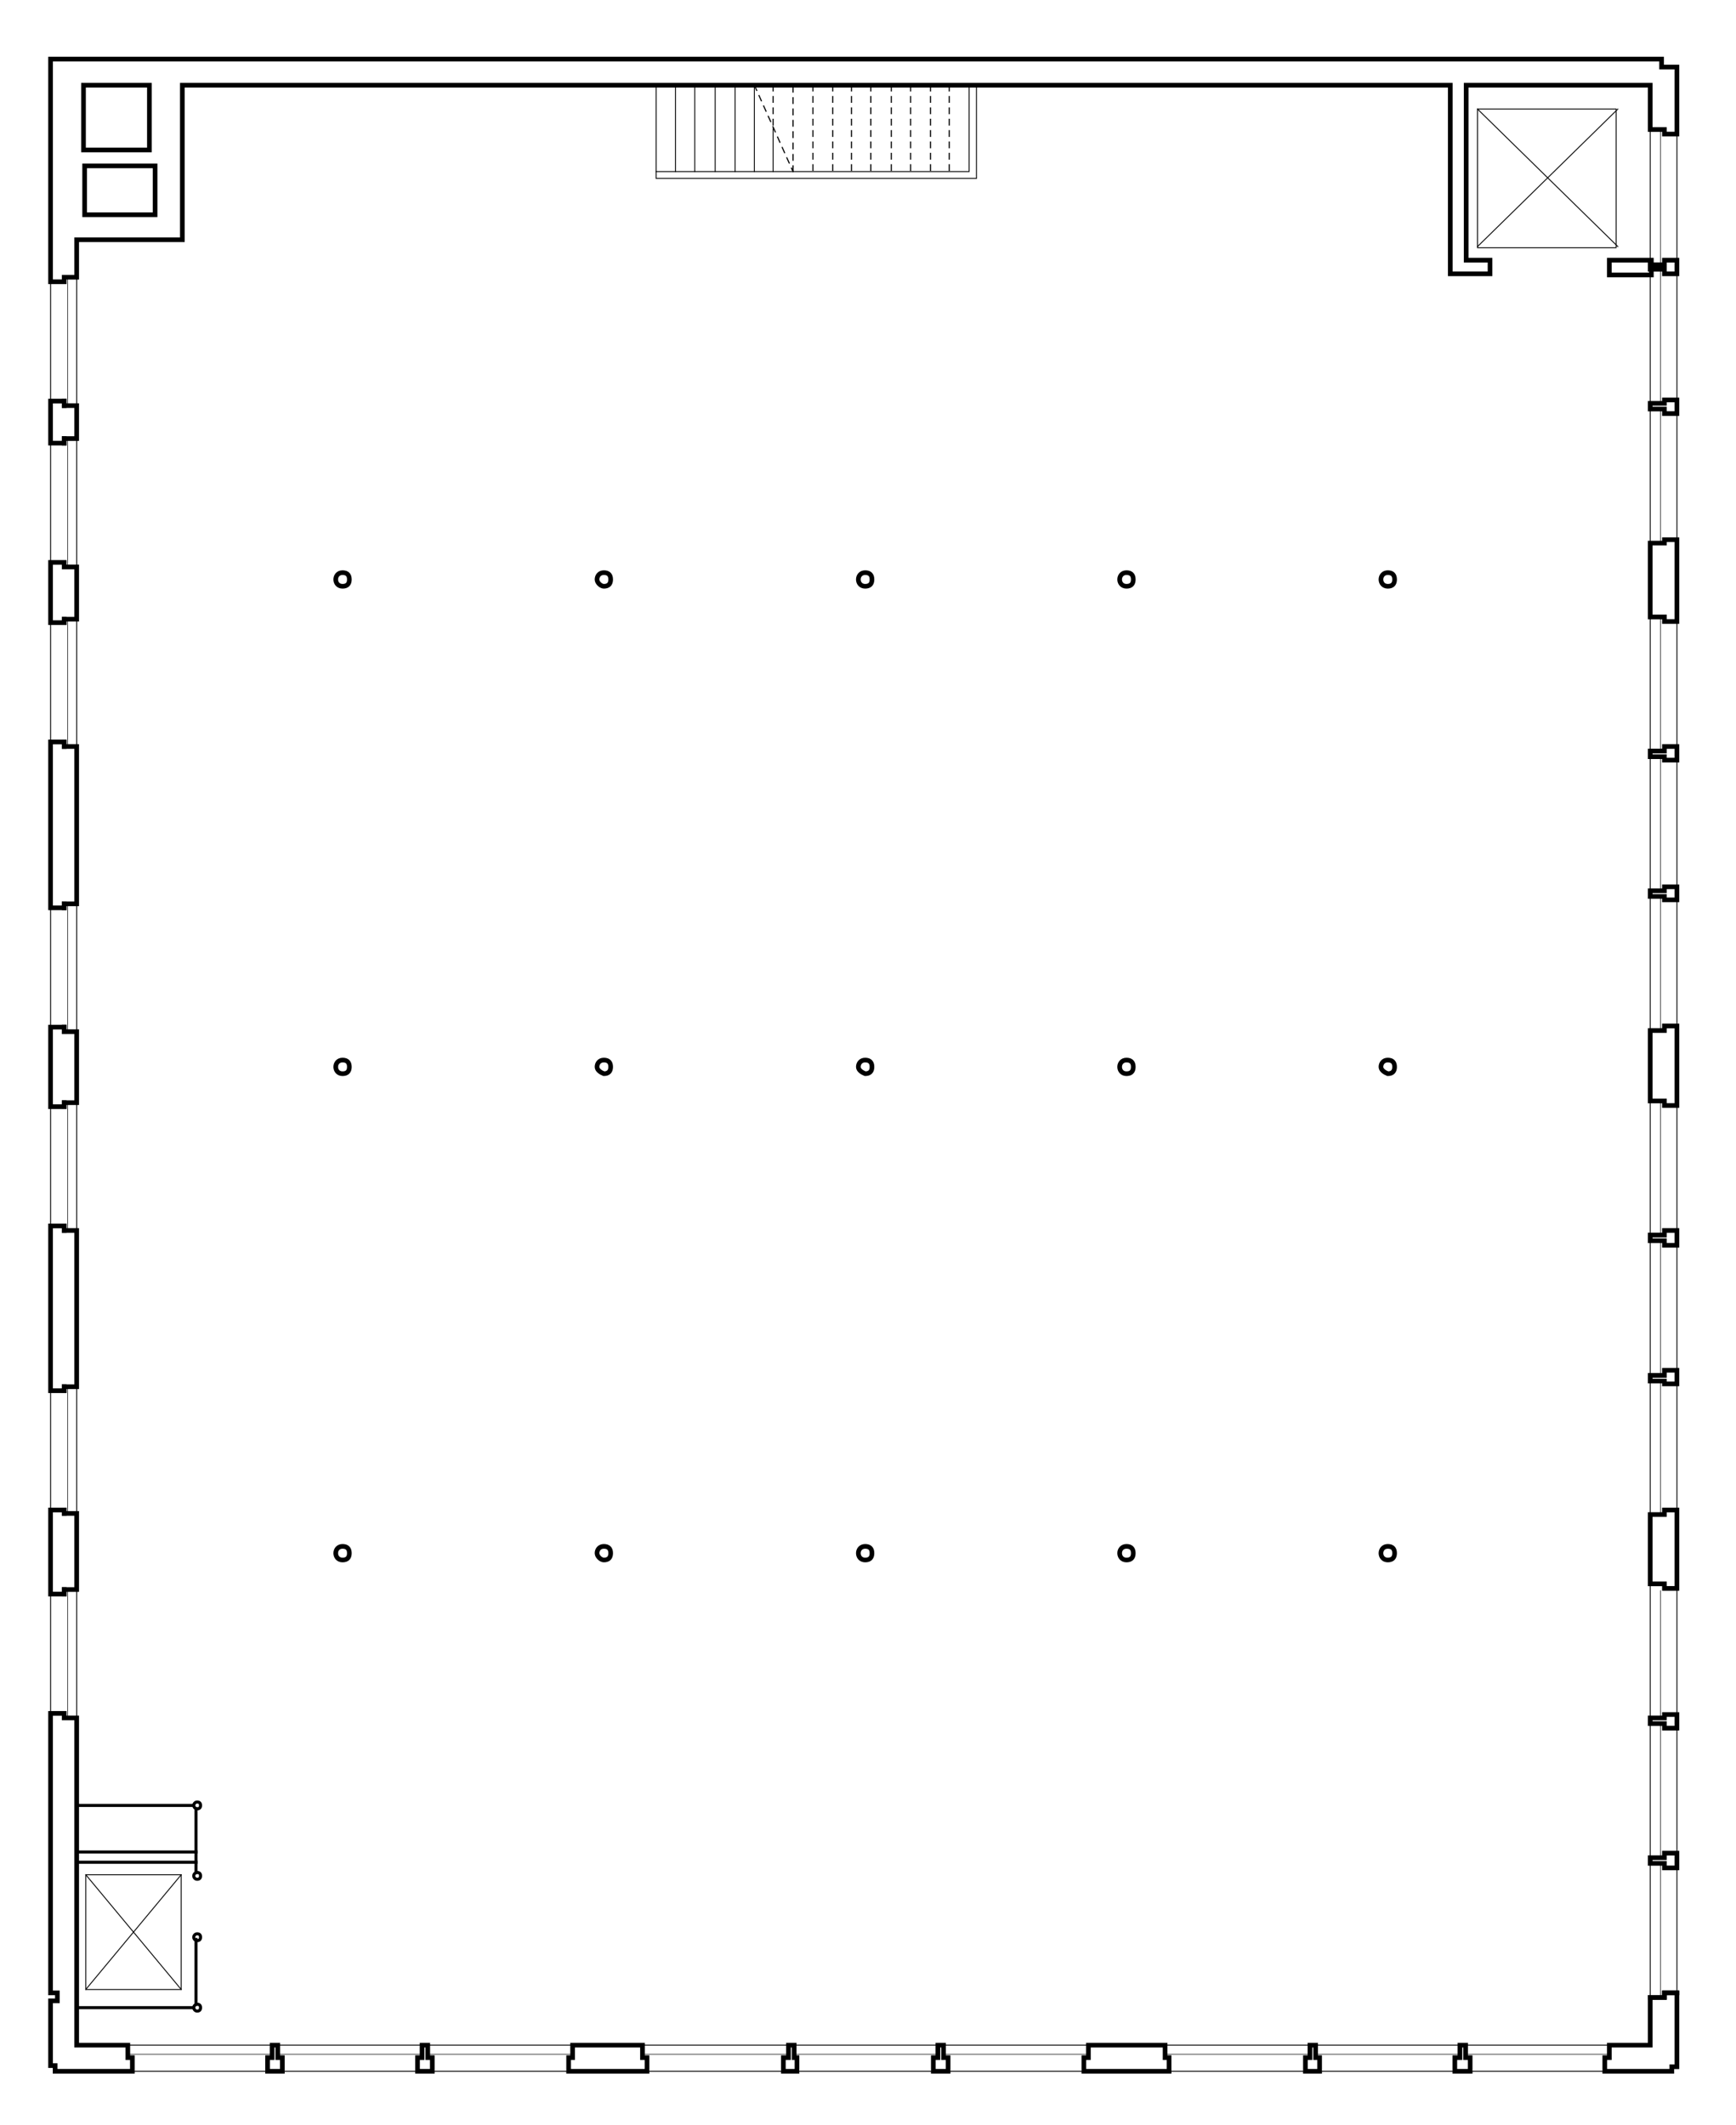 <?xml version="1.0" encoding="utf-8"?>
<!-- Generator: Adobe Illustrator 22.0.1, SVG Export Plug-In . SVG Version: 6.00 Build 0)  -->
<svg version="1.1" id="Calque_1" xmlns="http://www.w3.org/2000/svg" xmlns:xlink="http://www.w3.org/1999/xlink" x="0px" y="0px"
	 viewBox="0 0 305.6 374" style="enable-background:new 0 0 305.6 374;" xml:space="preserve">
<style type="text/css">
	.st0{display:none;}
	.st1{display:inline;}
	.st2{fill:none;}
	.st3{fill:none;stroke:#000000;stroke-width:0.2;stroke-linecap:square;stroke-miterlimit:10;stroke-dasharray:1,1;}
	.st4{fill:none;stroke:#000000;stroke-width:0.1;stroke-linecap:square;stroke-miterlimit:10;}
	.st5{fill:none;stroke:#000000;stroke-width:0.16;stroke-linecap:square;stroke-miterlimit:10;}
	.st6{fill:none;stroke:#000000;stroke-width:0.54;stroke-linecap:square;stroke-miterlimit:10;}
	.st7{fill:none;stroke:#000000;stroke-width:0.82;stroke-linecap:square;stroke-miterlimit:10;}
</style>
<g id="Calque_1_1_">
</g>
<g id="INFOS_x24_A4" class="st0">
	<g id="POLYLINE_2480_" class="st1">
		<rect x="-147.6" y="-232.3" class="st2" width="595.3" height="841.9"/>
	</g>
</g>
<g id="PLAN_x24_FOND">
</g>
<g id="PLAN_x24_POINTILLE">
	<g id="POLYLINE_368_">
		<line class="st3" x1="132.8" y1="15" x2="139.6" y2="30.2"/>
	</g>
	<g id="POLYLINE_367_">
		<line class="st3" x1="139.6" y1="30.2" x2="139.6" y2="15"/>
	</g>
	<g id="POLYLINE_366_">
		<line class="st3" x1="136.1" y1="15" x2="136.1" y2="22.6"/>
	</g>
	<g id="POLYLINE_365_">
		<line class="st3" x1="167.1" y1="15" x2="167.1" y2="30.2"/>
	</g>
	<g id="POLYLINE_364_">
		<line class="st3" x1="163.8" y1="15" x2="163.8" y2="30.2"/>
	</g>
	<g id="POLYLINE_363_">
		<line class="st3" x1="160.3" y1="15" x2="160.3" y2="30.2"/>
	</g>
	<g id="POLYLINE_362_">
		<line class="st3" x1="156.9" y1="15" x2="156.9" y2="30.2"/>
	</g>
	<g id="POLYLINE_361_">
		<line class="st3" x1="153.3" y1="15" x2="153.3" y2="30.2"/>
	</g>
	<g id="POLYLINE_360_">
		<line class="st3" x1="149.9" y1="15" x2="149.9" y2="30.2"/>
	</g>
	<g id="POLYLINE_359_">
		<line class="st3" x1="146.6" y1="15" x2="146.6" y2="30.2"/>
	</g>
	<g id="POLYLINE_358_">
		<line class="st3" x1="143.1" y1="15" x2="143.1" y2="30.2"/>
	</g>
</g>
<g id="PLAN_x24_VITRAGE">
	<g id="LINE_327_">
		<line class="st4" x1="75.3" y1="361.6" x2="100.8" y2="361.6"/>
	</g>
	<g id="LINE_328_">
		<line class="st4" x1="48.9" y1="361.6" x2="74.3" y2="361.6"/>
	</g>
	<g id="LINE_329_">
		<line class="st4" x1="22.5" y1="361.6" x2="47.9" y2="361.6"/>
	</g>
	<g id="LINE_330_">
		<line class="st4" x1="113.1" y1="361.6" x2="138.8" y2="361.6"/>
	</g>
	<g id="LINE_331_">
		<line class="st4" x1="139.8" y1="361.6" x2="165.1" y2="361.6"/>
	</g>
	<g id="LINE_332_">
		<line class="st4" x1="166.1" y1="361.6" x2="191.6" y2="361.6"/>
	</g>
	<g id="LINE_333_">
		<line class="st4" x1="205.1" y1="361.6" x2="230.6" y2="361.6"/>
	</g>
	<g id="LINE_334_">
		<line class="st4" x1="231.6" y1="361.6" x2="257" y2="361.6"/>
	</g>
	<g id="LINE_335_">
		<line class="st4" x1="258" y1="361.6" x2="283.3" y2="361.6"/>
	</g>
	<g id="LINE_336_">
		<line class="st4" x1="292.3" y1="328" x2="292.3" y2="351.6"/>
	</g>
	<g id="LINE_337_">
		<line class="st4" x1="292.3" y1="280" x2="292.3" y2="302.4"/>
	</g>
	<g id="LINE_338_">
		<line class="st4" x1="292.3" y1="303.4" x2="292.3" y2="327"/>
	</g>
	<g id="LINE_339_">
		<line class="st4" x1="292.3" y1="243.1" x2="292.3" y2="266.6"/>
	</g>
	<g id="LINE_340_">
		<line class="st4" x1="292.3" y1="218.4" x2="292.3" y2="242.1"/>
	</g>
	<g id="LINE_341_">
		<line class="st4" x1="292.3" y1="193.8" x2="292.3" y2="217.4"/>
	</g>
	<g id="LINE_342_">
		<line class="st4" x1="292.3" y1="157.8" x2="292.3" y2="181.4"/>
	</g>
	<g id="LINE_343_">
		<line class="st4" x1="292.3" y1="133.2" x2="292.3" y2="156.8"/>
	</g>
	<g id="LINE_344_">
		<line class="st4" x1="292.3" y1="108.6" x2="292.3" y2="132.2"/>
	</g>
	<g id="LINE_345_">
		<line class="st4" x1="292.3" y1="72" x2="292.3" y2="95.6"/>
	</g>
	<g id="LINE_346_">
		<line class="st4" x1="292.3" y1="47.4" x2="292.3" y2="71"/>
	</g>
	<g id="LINE_347_">
		<line class="st4" x1="292.3" y1="22.8" x2="292.3" y2="46.6"/>
	</g>
	<g id="LINE_348_">
		<line class="st4" x1="11.9" y1="279.8" x2="11.9" y2="302.4"/>
	</g>
	<g id="LINE_349_">
		<line class="st4" x1="11.9" y1="244.1" x2="11.9" y2="266.4"/>
	</g>
	<g id="LINE_350_">
		<line class="st4" x1="11.9" y1="194.1" x2="11.9" y2="216.6"/>
	</g>
	<g id="LINE_351_">
		<line class="st4" x1="11.9" y1="159.1" x2="11.9" y2="181.6"/>
	</g>
	<g id="LINE_352_">
		<line class="st4" x1="11.9" y1="109" x2="11.9" y2="131.4"/>
	</g>
	<g id="LINE_353_">
		<line class="st4" x1="11.9" y1="77.2" x2="11.9" y2="99.8"/>
	</g>
	<g id="LINE_354_">
		<line class="st4" x1="11.9" y1="48.8" x2="11.9" y2="71.4"/>
	</g>
</g>
<g id="PLAN_x24_MOBILIER">
</g>
<g id="PLAN_x24_DETAIL">
	<g id="POLYLINE_294_">
		<line class="st5" x1="31.9" y1="330" x2="15.1" y2="350.2"/>
	</g>
	<g id="POLYLINE_293_">
		<line class="st5" x1="31.9" y1="350.2" x2="15.1" y2="330"/>
	</g>
	<g id="POLYLINE_292_">
		<rect x="15.1" y="330" class="st5" width="16.8" height="20.2"/>
	</g>
	<g id="POLYLINE_291_">
		<line class="st5" x1="295.2" y1="45.8" x2="295.2" y2="23.6"/>
	</g>
	<g id="POLYLINE_290_">
		<line class="st5" x1="284.8" y1="19.2" x2="260.1" y2="43.4"/>
	</g>
	<g id="POLYLINE_289_">
		<line class="st5" x1="260.1" y1="19.2" x2="284.8" y2="43.4"/>
	</g>
	<g id="POLYLINE_288_">
		<rect x="260.1" y="19.2" class="st5" width="24.4" height="24.4"/>
	</g>
	<g id="POLYLINE_287_">
		<line class="st5" x1="295.2" y1="48.2" x2="295.2" y2="70.4"/>
	</g>
	<g id="POLYLINE_286_">
		<line class="st5" x1="295.2" y1="95" x2="295.2" y2="72.8"/>
	</g>
	<g id="POLYLINE_285_">
		<line class="st5" x1="295.2" y1="109.4" x2="295.2" y2="131.4"/>
	</g>
	<g id="POLYLINE_284_">
		<line class="st5" x1="295.2" y1="156.1" x2="295.2" y2="133.8"/>
	</g>
	<g id="POLYLINE_283_">
		<line class="st5" x1="295.2" y1="180.6" x2="295.2" y2="158.4"/>
	</g>
	<g id="POLYLINE_282_">
		<line class="st5" x1="295.2" y1="216.6" x2="295.2" y2="194.6"/>
	</g>
	<g id="POLYLINE_281_">
		<line class="st5" x1="295.2" y1="241.2" x2="295.2" y2="219.2"/>
	</g>
	<g id="POLYLINE_280_">
		<line class="st5" x1="295.2" y1="265.8" x2="295.2" y2="243.6"/>
	</g>
	<g id="POLYLINE_279_">
		<line class="st5" x1="295.2" y1="301.8" x2="295.2" y2="279.6"/>
	</g>
	<g id="POLYLINE_278_">
		<line class="st5" x1="295.2" y1="326.2" x2="295.2" y2="304.2"/>
	</g>
	<g id="POLYLINE_277_">
		<line class="st5" x1="295.2" y1="350.8" x2="295.2" y2="328.8"/>
	</g>
	<g id="POLYLINE_276_">
		<line class="st5" x1="258.8" y1="364.6" x2="282.5" y2="364.6"/>
	</g>
	<g id="POLYLINE_275_">
		<line class="st5" x1="232.3" y1="364.6" x2="256.1" y2="364.6"/>
	</g>
	<g id="POLYLINE_274_">
		<line class="st5" x1="205.8" y1="364.6" x2="229.8" y2="364.6"/>
	</g>
	<g id="POLYLINE_273_">
		<line class="st5" x1="166.9" y1="364.6" x2="190.8" y2="364.6"/>
	</g>
	<g id="POLYLINE_272_">
		<line class="st5" x1="140.3" y1="364.6" x2="164.3" y2="364.6"/>
	</g>
	<g id="POLYLINE_271_">
		<line class="st5" x1="113.9" y1="364.6" x2="137.9" y2="364.6"/>
	</g>
	<g id="POLYLINE_270_">
		<line class="st5" x1="76.1" y1="364.6" x2="100.1" y2="364.6"/>
	</g>
	<g id="POLYLINE_269_">
		<line class="st5" x1="49.7" y1="364.6" x2="73.5" y2="364.6"/>
	</g>
	<g id="POLYLINE_268_">
		<line class="st5" x1="23.3" y1="364.6" x2="47.1" y2="364.6"/>
	</g>
	<g id="POLYLINE_264_">
		<line class="st5" x1="8.9" y1="280.6" x2="8.9" y2="301.6"/>
	</g>
	<g id="POLYLINE_263_">
		<line class="st5" x1="8.9" y1="244.8" x2="8.9" y2="265.8"/>
	</g>
	<g id="POLYLINE_262_">
		<line class="st5" x1="8.9" y1="194.8" x2="8.9" y2="215.8"/>
	</g>
	<g id="POLYLINE_261_">
		<line class="st5" x1="8.9" y1="159.8" x2="8.9" y2="180.8"/>
	</g>
	<g id="POLYLINE_260_">
		<line class="st5" x1="8.9" y1="109.6" x2="8.9" y2="130.6"/>
	</g>
	<g id="POLYLINE_259_">
		<line class="st5" x1="8.9" y1="78" x2="8.9" y2="99"/>
	</g>
	<g id="POLYLINE_258_">
		<line class="st5" x1="8.9" y1="49.6" x2="8.9" y2="70.6"/>
	</g>
	<g id="POLYLINE_257_">
		<line class="st5" x1="13.5" y1="71.4" x2="13.5" y2="48.8"/>
	</g>
	<g id="POLYLINE_256_">
		<line class="st5" x1="13.5" y1="99.8" x2="13.5" y2="77.2"/>
	</g>
	<g id="POLYLINE_255_">
		<line class="st5" x1="13.5" y1="131.4" x2="13.5" y2="109"/>
	</g>
	<g id="POLYLINE_254_">
		<line class="st5" x1="13.5" y1="181.6" x2="13.5" y2="159.1"/>
	</g>
	<g id="POLYLINE_253_">
		<line class="st5" x1="13.5" y1="216.6" x2="13.5" y2="194.1"/>
	</g>
	<g id="POLYLINE_252_">
		<line class="st5" x1="13.5" y1="266.4" x2="13.5" y2="244.1"/>
	</g>
	<g id="POLYLINE_251_">
		<line class="st5" x1="13.5" y1="302.4" x2="13.5" y2="279.8"/>
	</g>
	<g id="POLYLINE_250_">
		<line class="st5" x1="290.5" y1="22.8" x2="290.5" y2="46.6"/>
	</g>
	<g id="POLYLINE_249_">
		<line class="st5" x1="290.5" y1="47.4" x2="290.5" y2="71"/>
	</g>
	<g id="POLYLINE_248_">
		<line class="st5" x1="290.5" y1="72" x2="290.5" y2="95.6"/>
	</g>
	<g id="POLYLINE_247_">
		<line class="st5" x1="290.5" y1="108.6" x2="290.5" y2="132.2"/>
	</g>
	<g id="POLYLINE_246_">
		<line class="st5" x1="290.5" y1="133.2" x2="290.5" y2="156.8"/>
	</g>
	<g id="POLYLINE_245_">
		<line class="st5" x1="290.5" y1="157.8" x2="290.5" y2="181.4"/>
	</g>
	<g id="POLYLINE_244_">
		<line class="st5" x1="290.5" y1="193.8" x2="290.5" y2="217.4"/>
	</g>
	<g id="POLYLINE_243_">
		<line class="st5" x1="290.5" y1="218.4" x2="290.5" y2="242.1"/>
	</g>
	<g id="POLYLINE_242_">
		<line class="st5" x1="290.5" y1="243.1" x2="290.5" y2="266.6"/>
	</g>
	<g id="POLYLINE_241_">
		<line class="st5" x1="290.5" y1="278.8" x2="290.5" y2="302.4"/>
	</g>
	<g id="POLYLINE_240_">
		<line class="st5" x1="290.5" y1="303.4" x2="290.5" y2="327"/>
	</g>
	<g id="POLYLINE_239_">
		<line class="st5" x1="290.5" y1="328" x2="290.5" y2="351.6"/>
	</g>
	<g id="POLYLINE_179_">
		<line class="st5" x1="47.9" y1="360" x2="22.5" y2="360"/>
	</g>
	<g id="POLYLINE_178_">
		<line class="st5" x1="74.3" y1="360" x2="48.9" y2="360"/>
	</g>
	<g id="POLYLINE_177_">
		<line class="st5" x1="100.8" y1="360" x2="75.3" y2="360"/>
	</g>
	<g id="POLYLINE_176_">
		<line class="st5" x1="138.8" y1="360" x2="113.1" y2="360"/>
	</g>
	<g id="POLYLINE_175_">
		<line class="st5" x1="165.1" y1="360" x2="139.8" y2="360"/>
	</g>
	<g id="POLYLINE_174_">
		<line class="st5" x1="191.6" y1="360" x2="166.1" y2="360"/>
	</g>
	<g id="POLYLINE_173_">
		<line class="st5" x1="230.6" y1="360" x2="205.1" y2="360"/>
	</g>
	<g id="POLYLINE_172_">
		<line class="st5" x1="257" y1="360" x2="231.6" y2="360"/>
	</g>
	<g id="POLYLINE_171_">
		<line class="st5" x1="283.3" y1="360" x2="258" y2="360"/>
	</g>
	<g id="POLYLINE_170_">
		<polyline class="st5" points="171.9,15 171.9,31.4 115.5,31.4 115.5,30.2 170.6,30.2 170.6,15 		"/>
	</g>
	<g id="POLYLINE_52_">
		<line class="st5" x1="136.1" y1="22.6" x2="136.1" y2="30.2"/>
	</g>
	<g id="POLYLINE_51_">
		<line class="st5" x1="132.8" y1="15" x2="132.8" y2="30.2"/>
	</g>
	<g id="POLYLINE_50_">
		<line class="st5" x1="129.4" y1="15" x2="129.4" y2="30.2"/>
	</g>
	<g id="POLYLINE_49_">
		<line class="st5" x1="125.9" y1="15" x2="125.9" y2="30.2"/>
	</g>
	<g id="POLYLINE_48_">
		<line class="st5" x1="122.3" y1="15" x2="122.3" y2="30.2"/>
	</g>
	<g id="POLYLINE_23_">
		<line class="st5" x1="118.9" y1="15" x2="118.9" y2="30.2"/>
	</g>
	<g id="POLYLINE_22_">
		<line class="st5" x1="115.5" y1="15" x2="115.5" y2="30.2"/>
	</g>
</g>
<g id="PLAN_x24_CLOISON_TRANSLUCIDE">
</g>
<g id="PLAN_x24_CLOISON_1.3">
</g>
<g id="PLAN_x24_CLOISON_1.2">
</g>
<g id="PLAN_x24_CLOISON_1.1">
</g>
<g id="PLAN_x24_STRUCTURE_2.3">
	<g id="POLYLINE_357_">
		<line class="st6" x1="34.5" y1="318.4" x2="34.5" y2="329.6"/>
	</g>
	<g id="POLYLINE_356_">
		<line class="st6" x1="34.1" y1="317.8" x2="13.5" y2="317.8"/>
	</g>
	<g id="POLYLINE_355_">
		<line class="st6" x1="34.5" y1="352.8" x2="34.5" y2="341.4"/>
	</g>
	<g id="POLYLINE_354_">
		<line class="st6" x1="34.1" y1="353.4" x2="13.5" y2="353.4"/>
	</g>
	<g id="POLYLINE_353_">
		<line class="st6" x1="34.5" y1="326" x2="13.5" y2="326"/>
	</g>
	<g id="POLYLINE_352_">
		<line class="st6" x1="34.5" y1="327.8" x2="13.5" y2="327.8"/>
	</g>
	<g id="CIRCLE_63_">
		<path class="st6" d="M34.1,353.4c0-0.2,0.2-0.6,0.6-0.6c0.4,0,0.6,0.2,0.6,0.6s-0.2,0.6-0.6,0.6C34.3,354,34.1,353.6,34.1,353.4
			L34.1,353.4z"/>
	</g>
	<g id="CIRCLE_62_">
		<path class="st6" d="M34.1,341c0-0.2,0.2-0.6,0.6-0.6c0.4,0,0.6,0.2,0.6,0.6s-0.2,0.6-0.6,0.6C34.3,341.6,34.1,341.2,34.1,341
			L34.1,341z"/>
	</g>
	<g id="CIRCLE_61_">
		<path class="st6" d="M34.1,317.8c0-0.2,0.2-0.6,0.6-0.6c0.4,0,0.6,0.2,0.6,0.6s-0.2,0.6-0.6,0.6C34.3,318.4,34.1,318,34.1,317.8
			L34.1,317.8z"/>
	</g>
	<g id="CIRCLE_60_">
		<path class="st6" d="M34.1,330.2c0-0.2,0.2-0.6,0.6-0.6c0.4,0,0.6,0.2,0.6,0.6s-0.2,0.6-0.6,0.6C34.3,330.8,34.1,330.4,34.1,330.2
			L34.1,330.2z"/>
	</g>
</g>
<g id="PLAN_x24_STRUCTURE_2.2">
</g>
<g id="PLAN_x24_STRUCTURE_2.1">
</g>
<g id="PLAN_x24_STRUCTURE_1.3">
	<g id="POLYLINE_976_">
		<rect x="283.3" y="45.8" class="st7" width="7.4" height="2.6"/>
	</g>
	<g id="POLYLINE_977_">
		<polygon class="st7" points="290.5,22.8 293,22.8 293,23.6 295.2,23.6 295.2,11.8 292.5,11.8 292.5,10.4 8.9,10.4 8.9,49.6 
			11.3,49.6 11.3,48.8 13.5,48.8 13.5,42.2 32.1,42.2 32.1,15 255.3,15 255.3,48.2 262.3,48.2 262.3,45.8 258.1,45.8 258.1,15 
			290.5,15 		"/>
	</g>
	<g id="POLYLINE_1012_">
		<polygon class="st7" points="9.7,364.6 23.3,364.6 23.3,362.2 22.5,362.2 22.5,360 13.5,360 13.5,302.4 11.3,302.4 11.3,301.6 
			8.9,301.6 8.9,350.8 10.1,350.8 10.1,352.2 8.9,352.2 8.9,363.6 9.7,363.6 		"/>
	</g>
	<g id="POLYLINE_1013_">
		<polygon class="st7" points="295.2,279.6 295.2,265.8 293,265.8 293,266.6 290.5,266.6 290.5,278.8 293,278.8 293,279.6 		"/>
	</g>
	<g id="POLYLINE_1014_">
		<polygon class="st7" points="290.5,108.6 293,108.6 293,109.4 295.2,109.4 295.2,95 293,95 293,95.6 290.5,95.6 		"/>
	</g>
	<g id="POLYLINE_1015_">
		<polygon class="st7" points="290.5,193.8 293,193.8 293,194.6 295.2,194.6 295.2,180.6 293,180.6 293,181.4 290.5,181.4 		"/>
	</g>
	<g id="POLYLINE_1028_">
		<polygon class="st7" points="283.3,360 290.5,360 290.5,351.6 293,351.6 293,350.8 295.2,350.8 295.2,363.8 294.3,363.8 
			294.3,364.6 282.5,364.6 282.5,362.2 283.3,362.2 		"/>
	</g>
	<g id="POLYLINE_1029_">
		<polygon class="st7" points="205.1,360 191.6,360 191.6,362.2 190.8,362.2 190.8,364.6 205.8,364.6 205.8,362.2 205.1,362.2 		"/>
	</g>
	<g id="POLYLINE_1030_">
		<polygon class="st7" points="100.8,360 113.1,360 113.1,362.2 113.9,362.2 113.9,364.6 100.1,364.6 100.1,362.2 100.8,362.2 		"/>
	</g>
	<g id="POLYLINE_1040_">
		<polygon class="st7" points="49.7,364.6 49.7,362.2 48.9,362.2 48.9,360 47.9,360 47.9,362.2 47.1,362.2 47.1,364.6 		"/>
	</g>
	<g id="POLYLINE_1041_">
		<polygon class="st7" points="76.1,364.6 76.1,362.2 75.3,362.2 75.3,360 74.3,360 74.3,362.2 73.5,362.2 73.5,364.6 		"/>
	</g>
	<g id="POLYLINE_1042_">
		<polygon class="st7" points="140.3,364.6 140.3,362.2 139.8,362.2 139.8,360 138.8,360 138.8,362.2 137.9,362.2 137.9,364.6 		"/>
	</g>
	<g id="POLYLINE_1043_">
		<polygon class="st7" points="166.9,364.6 166.9,362.2 166.1,362.2 166.1,360 165.1,360 165.1,362.2 164.3,362.2 164.3,364.6 		"/>
	</g>
	<g id="POLYLINE_1044_">
		<polygon class="st7" points="232.3,364.6 232.3,362.2 231.6,362.2 231.6,360 230.6,360 230.6,362.2 229.8,362.2 229.8,364.6 		"/>
	</g>
	<g id="POLYLINE_1045_">
		<polygon class="st7" points="258.8,364.6 258.8,362.2 258,362.2 258,360 257,360 257,362.2 256.1,362.2 256.1,364.6 		"/>
	</g>
	<g id="POLYLINE_1046_">
		<polyline class="st7" points="290.5,351.6 293,351.6 293,350.8 295.2,350.8 		"/>
	</g>
	<g id="POLYLINE_1047_">
		<polygon class="st7" points="295.2,301.8 293,301.8 293,302.4 290.5,302.4 290.5,303.4 293,303.4 293,304.2 295.2,304.2 		"/>
	</g>
	<g id="POLYLINE_1048_">
		<polygon class="st7" points="295.2,326.2 293,326.2 293,327 290.5,327 290.5,328 293,328 293,328.8 295.2,328.8 		"/>
	</g>
	<g id="POLYLINE_1049_">
		<polygon class="st7" points="295.2,241.2 293,241.2 293,242.1 290.5,242.1 290.5,243.1 293,243.1 293,243.6 295.2,243.6 		"/>
	</g>
	<g id="POLYLINE_1050_">
		<polygon class="st7" points="295.2,216.6 293,216.6 293,217.4 290.5,217.4 290.5,218.4 293,218.4 293,219.2 295.2,219.2 		"/>
	</g>
	<g id="POLYLINE_1051_">
		<polygon class="st7" points="295.2,156.1 293,156.1 293,156.8 290.5,156.8 290.5,157.8 293,157.8 293,158.4 295.2,158.4 		"/>
	</g>
	<g id="POLYLINE_1052_">
		<polygon class="st7" points="295.2,131.4 293,131.4 293,132.2 290.5,132.2 290.5,133.2 293,133.2 293,133.8 295.2,133.8 		"/>
	</g>
	<g id="POLYLINE_1053_">
		<polygon class="st7" points="295.2,70.4 293,70.4 293,71 290.5,71 290.5,72 293,72 293,72.8 295.2,72.8 		"/>
	</g>
	<g id="POLYLINE_1054_">
		<polygon class="st7" points="295.2,45.8 293,45.8 293,46.6 290.5,46.6 290.5,47.4 293,47.4 293,48.2 295.2,48.2 		"/>
	</g>
	<g id="POLYLINE_1055_">
		<polygon class="st7" points="13.5,71.4 13.5,77.2 11.3,77.2 11.3,78 8.9,78 8.9,70.6 11.3,70.6 11.3,71.4 		"/>
	</g>
	<g id="POLYLINE_1056_">
		<polygon class="st7" points="13.5,99.8 13.5,109 11.3,109 11.3,109.6 8.9,109.6 8.9,99 11.3,99 11.3,99.8 		"/>
	</g>
	<g id="POLYLINE_1057_">
		<polygon class="st7" points="13.5,181.6 13.5,194.1 11.3,194.1 11.3,194.8 8.9,194.8 8.9,180.8 11.3,180.8 11.3,181.6 		"/>
	</g>
	<g id="POLYLINE_1058_">
		<polygon class="st7" points="13.5,216.6 13.5,244.1 11.3,244.1 11.3,244.8 8.9,244.8 8.9,215.8 11.3,215.8 11.3,216.6 		"/>
	</g>
	<g id="POLYLINE_1059_">
		<polygon class="st7" points="13.5,266.4 13.5,279.8 11.3,279.8 11.3,280.6 8.9,280.6 8.9,265.8 11.3,265.8 11.3,266.4 		"/>
	</g>
	<g id="POLYLINE_1060_">
		<line class="st7" x1="11.3" y1="279.8" x2="11.3" y2="280.6"/>
	</g>
	<g id="POLYLINE_1061_">
		<line class="st7" x1="11.3" y1="265.8" x2="11.3" y2="266.4"/>
	</g>
	<g id="POLYLINE_1062_">
		<line class="st7" x1="11.3" y1="244.1" x2="11.3" y2="244.8"/>
	</g>
	<g id="POLYLINE_1063_">
		<line class="st7" x1="11.3" y1="215.8" x2="11.3" y2="216.6"/>
	</g>
	<g id="POLYLINE_1064_">
		<line class="st7" x1="11.3" y1="194.1" x2="11.3" y2="194.8"/>
	</g>
	<g id="POLYLINE_1065_">
		<line class="st7" x1="11.3" y1="180.8" x2="11.3" y2="181.6"/>
	</g>
	<g id="POLYLINE_1066_">
		<line class="st7" x1="11.3" y1="159.1" x2="11.3" y2="159.8"/>
	</g>
	<g id="POLYLINE_1067_">
		<line class="st7" x1="11.3" y1="130.6" x2="11.3" y2="131.4"/>
	</g>
	<g id="POLYLINE_1068_">
		<line class="st7" x1="11.3" y1="109" x2="11.3" y2="109.6"/>
	</g>
	<g id="POLYLINE_1069_">
		<line class="st7" x1="11.3" y1="77.2" x2="11.3" y2="78"/>
	</g>
	<g id="POLYLINE_1070_">
		<line class="st7" x1="11.3" y1="70.6" x2="11.3" y2="71.4"/>
	</g>
	<g id="CIRCLE_23_">
		<path class="st7" d="M243.1,273.4c0-0.6,0.4-1.2,1.2-1.2s1.2,0.4,1.2,1.2s-0.4,1.2-1.2,1.2S243.1,274,243.1,273.4L243.1,273.4z"/>
	</g>
	<g id="CIRCLE_22_">
		<path class="st7" d="M197.1,273.4c0-0.6,0.4-1.2,1.2-1.2s1.2,0.4,1.2,1.2s-0.4,1.2-1.2,1.2S197.1,274,197.1,273.4L197.1,273.4z"/>
	</g>
	<g id="CIRCLE_21_">
		<path class="st7" d="M197.1,187.8c0-0.6,0.4-1.2,1.2-1.2s1.2,0.4,1.2,1.2s-0.4,1.2-1.2,1.2S197.1,188.4,197.1,187.8L197.1,187.8z"
			/>
	</g>
	<g id="CIRCLE_20_">
		<path class="st7" d="M243.1,187.8c0-0.6,0.4-1.2,1.2-1.2s1.2,0.4,1.2,1.2s-0.4,1.2-1.2,1.2C243.8,188.8,243.1,188.4,243.1,187.8
			L243.1,187.8z"/>
	</g>
	<g id="CIRCLE_19_">
		<path class="st7" d="M243.1,102c0-0.6,0.4-1.2,1.2-1.2s1.2,0.4,1.2,1.2s-0.4,1.2-1.2,1.2S243.1,102.6,243.1,102L243.1,102z"/>
	</g>
	<g id="CIRCLE_18_">
		<path class="st7" d="M197.1,102c0-0.6,0.4-1.2,1.2-1.2s1.2,0.4,1.2,1.2s-0.4,1.2-1.2,1.2S197.1,102.6,197.1,102L197.1,102z"/>
	</g>
	<g id="CIRCLE_17_">
		<path class="st7" d="M151.1,102c0-0.6,0.4-1.2,1.2-1.2s1.2,0.4,1.2,1.2s-0.4,1.2-1.2,1.2S151.1,102.6,151.1,102L151.1,102z"/>
	</g>
	<g id="CIRCLE_16_">
		<path class="st7" d="M151.1,187.8c0-0.6,0.4-1.2,1.2-1.2s1.2,0.4,1.2,1.2s-0.4,1.2-1.2,1.2C151.8,188.8,151.1,188.4,151.1,187.8
			L151.1,187.8z"/>
	</g>
	<g id="CIRCLE_15_">
		<path class="st7" d="M151.1,273.4c0-0.6,0.4-1.2,1.2-1.2s1.2,0.4,1.2,1.2s-0.4,1.2-1.2,1.2S151.1,274,151.1,273.4L151.1,273.4z"/>
	</g>
	<g id="CIRCLE_39_">
		<path class="st7" d="M105.1,273.4c0-0.6,0.4-1.2,1.2-1.2s1.2,0.4,1.2,1.2s-0.4,1.2-1.2,1.2C105.8,274.6,105.1,274,105.1,273.4
			L105.1,273.4z"/>
	</g>
	<g id="CIRCLE_40_">
		<path class="st7" d="M105.1,187.8c0-0.6,0.4-1.2,1.2-1.2s1.2,0.4,1.2,1.2s-0.4,1.2-1.2,1.2C105.8,188.8,105.1,188.4,105.1,187.8
			L105.1,187.8z"/>
	</g>
	<g id="CIRCLE_41_">
		<path class="st7" d="M105.1,102c0-0.6,0.4-1.2,1.2-1.2s1.2,0.4,1.2,1.2s-0.4,1.2-1.2,1.2C105.8,103.2,105.1,102.6,105.1,102
			L105.1,102z"/>
	</g>
	<g id="CIRCLE_42_">
		<path class="st7" d="M59.1,102c0-0.6,0.4-1.2,1.2-1.2s1.2,0.4,1.2,1.2s-0.4,1.2-1.2,1.2S59.1,102.6,59.1,102L59.1,102z"/>
	</g>
	<g id="CIRCLE_43_">
		<path class="st7" d="M59.1,187.8c0-0.6,0.4-1.2,1.2-1.2s1.2,0.4,1.2,1.2s-0.4,1.2-1.2,1.2S59.1,188.4,59.1,187.8L59.1,187.8z"/>
	</g>
	<g id="CIRCLE_44_">
		<path class="st7" d="M59.1,273.4c0-0.6,0.4-1.2,1.2-1.2s1.2,0.4,1.2,1.2s-0.4,1.2-1.2,1.2S59.1,274,59.1,273.4L59.1,273.4z"/>
	</g>
	<g id="POLYLINE_1071_">
		<rect x="14.7" y="15" class="st7" width="11.6" height="11.4"/>
	</g>
	<g id="POLYLINE_1072_">
		<rect x="14.9" y="29.2" class="st7" width="12.4" height="8.6"/>
	</g>
	<g id="POLYLINE_2485_">
		<polygon class="st7" points="13.5,131.4 11.3,131.4 11.3,130.6 8.9,130.6 8.9,159.8 11.3,159.8 11.3,159.1 13.5,159.1 		"/>
	</g>
</g>
<g id="PLAN_x24_STRUCTURE_1.2">
</g>
<g id="PLAN_x24_STRUCTURE_1.1">
</g>
</svg>
